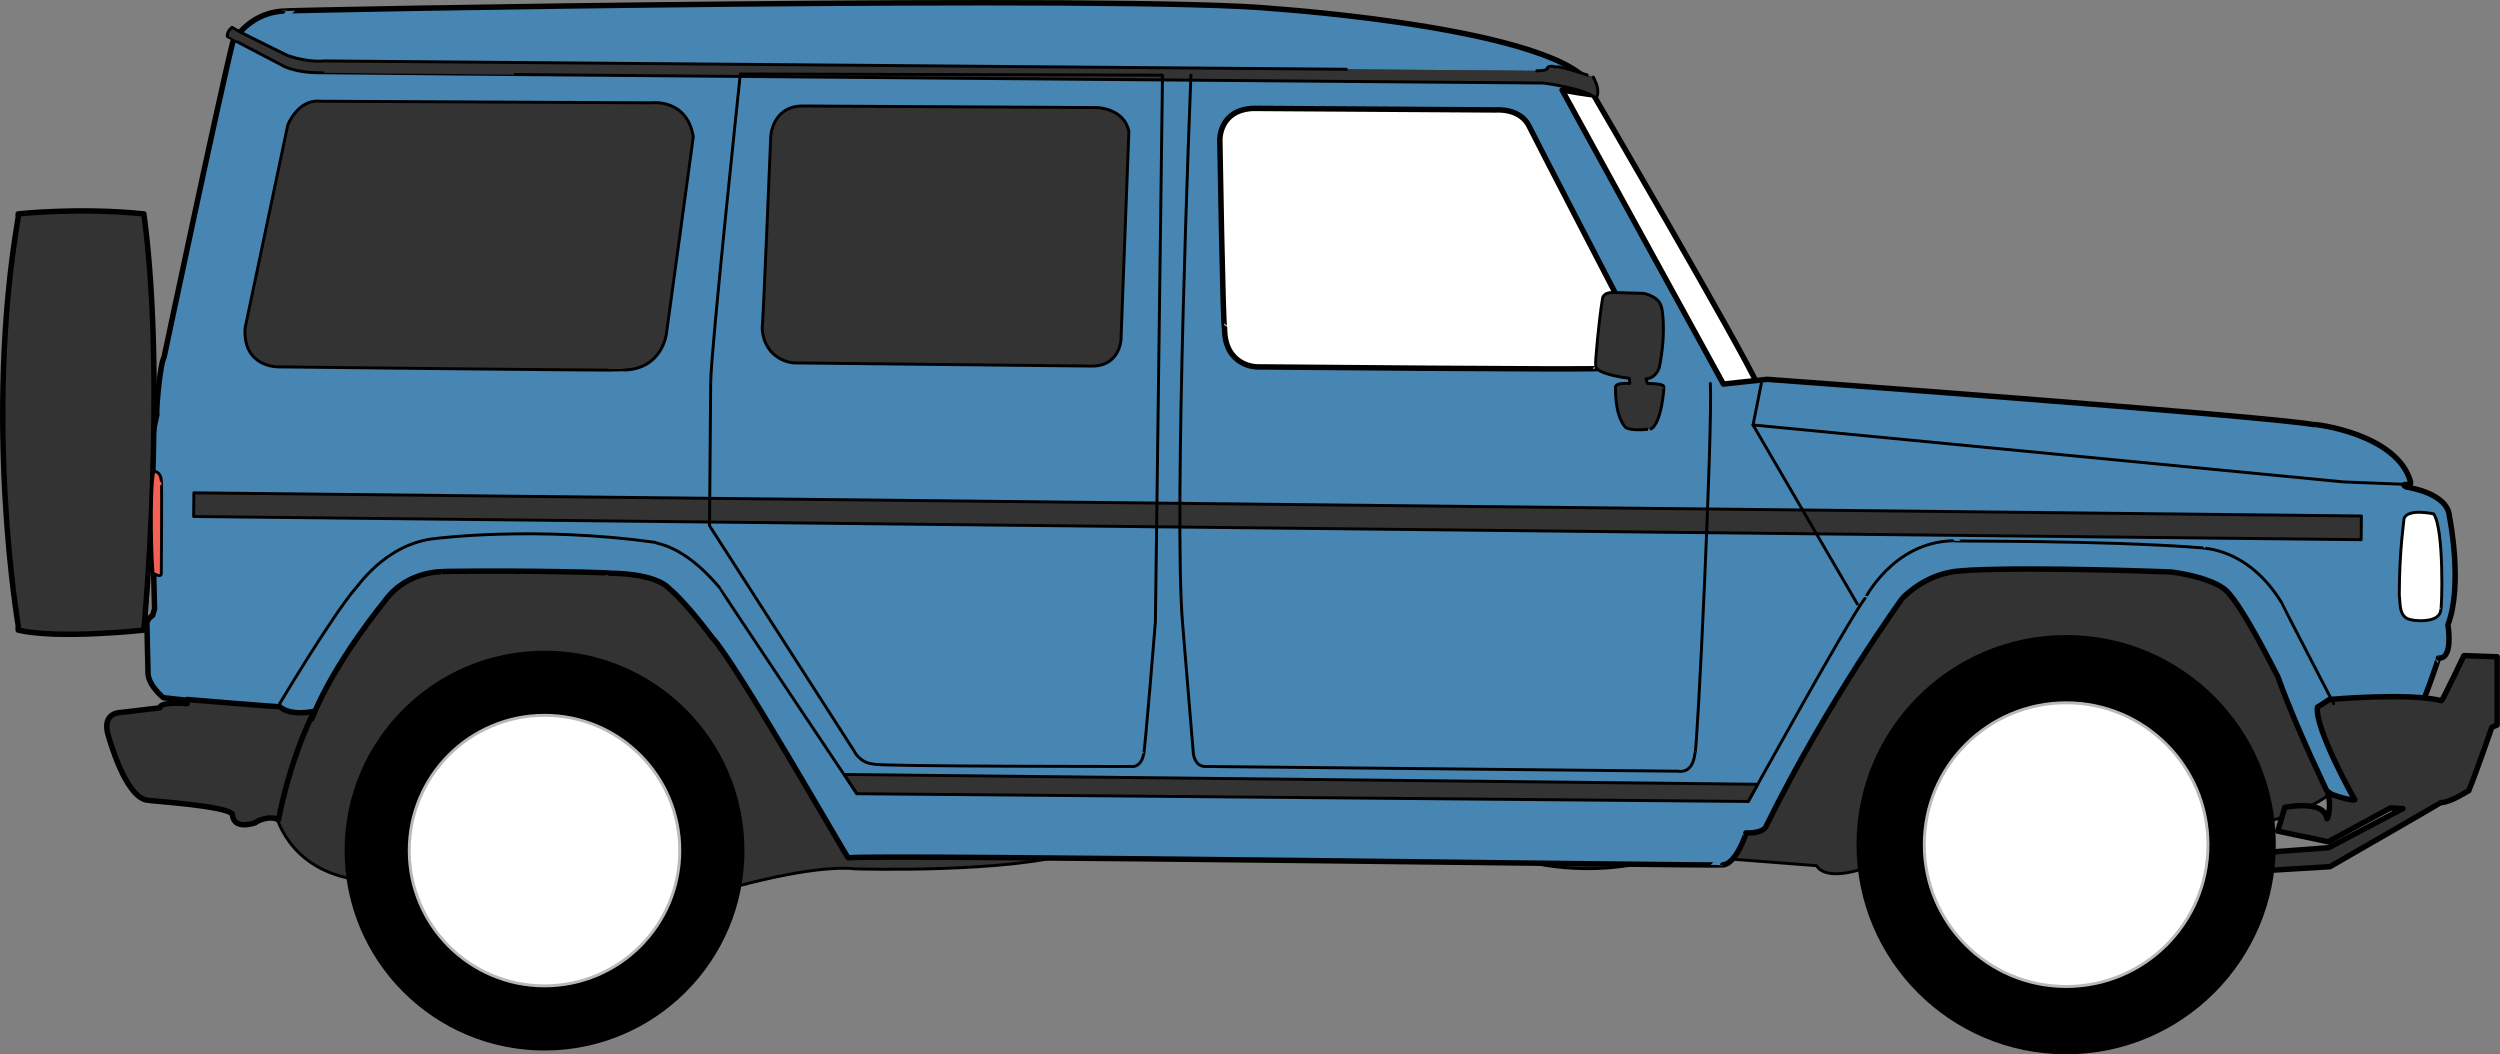 <?xml version="1.0" encoding="UTF-8" standalone="no"?>
<svg
   xmlns:dc="http://purl.org/dc/elements/1.1/"
   xmlns:cc="http://creativecommons.org/ns#"
   xmlns:rdf="http://www.w3.org/1999/02/22-rdf-syntax-ns#"
   xmlns:svg="http://www.w3.org/2000/svg"
   xmlns="http://www.w3.org/2000/svg"
   xmlns:sodipodi="http://sodipodi.sourceforge.net/DTD/sodipodi-0.dtd"
   xmlns:inkscape="http://www.inkscape.org/namespaces/inkscape"
   inkscape:version="1.0 (4035a4fb49, 2020-05-01)"
   sodipodi:docname="4x4.svg"
   id="svg208"
   style="clip-rule:evenodd;fill-rule:evenodd;stroke-linecap:round;stroke-linejoin:round"
   xml:space="preserve"
   version="1.1"
   viewBox="0 0 355.666 150"
   height="150"
   width="355.666"><rect x="0" y="0" width="355.666" height="150" fill="#808080" stroke="none"/><sodipodi:namedview
     fit-margin-bottom="0"
     fit-margin-right="0"
     fit-margin-left="0"
     fit-margin-top="0"
     inkscape:current-layer="cat_4x4_suv_crossover"
     inkscape:window-maximized="1"
     inkscape:window-y="-8"
     inkscape:window-x="-8"
     inkscape:cy="79.270755"
     inkscape:cx="193.95949"
     inkscape:zoom="1.9740064"
     showgrid="false"
     id="namedview210"
     inkscape:window-height="1017"
     inkscape:window-width="1920"
     inkscape:pageshadow="2"
     inkscape:pageopacity="0"
     guidetolerance="10"
     gridtolerance="10"
     objecttolerance="10"
     borderopacity="1"
     bordercolor="#666666"
     pagecolor="#ffffff"
     inkscape:document-rotation="0" /><g
     transform="translate(-0.035,-0.035)"
     id="cat_4x4_suv_crossover"><g
       transform="matrix(5.984,0,0,5.984,-0.176,-0.172)"
       id="g964"><g
         id="g61"><clipPath
           id="_clip1"><rect
             x="0.034"
             y="0.034"
             width="59.436"
             height="25.066"
             id="rect2" /></clipPath><g
           clip-path="url(#_clip1)"
           id="g59"><path
             d="m 36.708,1.934 4.018,7.4 c 0,0 1.099,-0.112 1.099,-0.141 C 41.473,8.376 37.892,2.244 37.892,2.244 37.578,1.963 37.225,1.905 36.987,1.905 c -0.168,0 -0.279,0.029 -0.279,0.029 z"
             style="fill:url(#_Linear2);fill-rule:nonzero"
             id="path5" /><path
             d="m 37.892,2.244 c 0,0 3.581,6.132 3.933,6.949 0,0.029 -1.099,0.141 -1.099,0.141 l -4.018,-7.4 c 0,0 0.649,-0.169 1.184,0.31 z"
             style="fill:#ffffff;stroke:#000000;stroke-width:0.13px"
             id="path7" /><path
             d="m 6.576,19.338 c 0,0 0.263,1.39 1.992,1.616 l 8.721,0.226 c 0,0 2.03,-0.602 3.082,-0.489 0,0 3.721,0.113 5.3,-0.413 0,0.037 10.488,0.188 10.488,0.188 0,0 1.654,0.564 3.646,-0.113 0.037,0 3.42,0.263 3.42,0.263 0,0 0.151,0.376 1.09,0.075 0.075,0.037 9.511,-1.09 9.511,-1.09 0,0 2.18,-0.526 1.879,-1.353 0,0.113 -1.203,-5.714 -1.203,-5.714 L 42.248,11.858 6.463,12.346 c 0,0 -0.864,6.428 0.113,6.992 z"
             style="fill:#333333;fill-rule:nonzero;stroke:#000000;stroke-width:0.07px"
             id="path9" /><path
             d="M 6.755,0.299 C 5.918,0.355 5.57,1.043 5.57,1.032 5.288,2.134 3.935,8.531 3.935,8.531 3.837,8.672 3.738,9.884 3.766,9.884 c -0.324,1.339 -0.099,2.594 -0.084,2.608 -0.015,0.634 0.028,2.016 0.028,2.016 0,0 -0.043,0.141 -0.043,0.155 -0.112,0.07 -0.14,0.169 -0.14,0.169 l 0.028,1.226 c 0.028,0.297 0.366,0.564 0.366,0.564 l 0.508,0.056 c 0,0 0,0.437 -0.014,0.494 -0.014,0.056 3.03,-0.029 3.03,-0.042 0.55,-1.382 1.732,-2.793 1.748,-2.82 0.55,-0.747 1.424,-0.676 1.41,-0.691 2.1,-0.027 3.918,0.029 3.932,0.043 1.161,0.014 1.41,0.366 1.41,0.366 0.399,0.325 1.015,1.156 1.015,1.156 0.578,0.606 3.242,5.3 3.242,5.244 0.398,-0.046 6.484,0.016 11.969,0.078 4.625,0.052 8.823,0.104 8.823,0.091 0.31,-0.014 0.563,-0.747 0.55,-0.761 0.408,0.014 0.478,-0.141 0.478,-0.156 1.509,-3.058 3.257,-5.44 3.243,-5.426 0.761,-0.747 1.564,-0.635 1.564,-0.662 1.692,-0.085 4.835,0.042 4.835,0.042 0.902,0.127 1.198,0.366 1.198,0.366 0.374,0.176 1.34,2.166 1.325,2.115 0.494,1.367 1.184,2.734 1.156,2.706 0.338,0.338 1.212,0.352 1.212,0.352 0,0 0.903,-2.015 0.874,-2.015 0.17,-0.24 0.592,-1.48 0.578,-1.48 0.366,0.042 0.226,-0.79 0.226,-0.79 0.366,-0.958 0.038,-2.57 0.038,-2.57 -0.038,-0.574 -1.02,-0.7 -1.025,-0.705 -0.136,-0.065 0,-0.061 0,-0.061 0.146,0.014 0.085,-0.047 0.099,-0.061 C 57.035,10.349 55.066,10.11 55.047,10.129 53.694,9.903 42.051,9.053 42.051,9.053 L 41.007,9.165 37.173,2.174 c 0,0 0.762,0.14 0.776,0.112 C 37.738,0.75 30.351,0.242 30.351,0.242 29.33,0.137 26.648,0.1 23.441,0.1 16.373,0.1 6.755,0.279 6.755,0.299 Z M 5.57,1.032 c 0,0 10e-4,0 10e-4,0 -10e-4,0 -10e-4,0 -10e-4,0 z"
             style="fill:#4786b3;fill-opacity:1;fill-rule:nonzero"
             id="path11" /><path
             d="m 3.935,8.531 c 0,0 1.354,-6.399 1.636,-7.499 -0.009,0.027 0.338,-0.677 1.184,-0.733 0,-0.029 20.326,-0.395 23.596,-0.056 0,0 7.386,0.507 7.598,2.043 -0.014,0.028 -0.776,-0.112 -0.776,-0.112 l 3.835,6.991 1.043,-0.112 c 0,0 11.643,0.85 12.996,1.076 0.019,-0.019 1.988,0.221 2.298,1.362 -0.014,0.014 0.047,0.075 -0.099,0.061 0,0 -0.136,-0.004 0,0.061 0.005,0.005 0.987,0.132 1.024,0.705 0,0 0.329,1.612 -0.037,2.57 0,0 0.14,0.832 -0.226,0.79 0.014,0 -0.408,1.241 -0.578,1.479 0.029,0 -0.874,2.016 -0.874,2.016 0,0 -0.874,-0.014 -1.212,-0.352 0.028,0.028 -0.662,-1.339 -1.156,-2.706 0.015,0.051 -0.951,-1.939 -1.325,-2.115 0,0 -0.296,-0.239 -1.198,-0.366 0,0 -3.143,-0.127 -4.835,-0.042 0,0.028 -0.803,-0.085 -1.564,0.662 0.014,-0.014 -1.734,2.368 -3.243,5.427 0,0.014 -0.07,0.169 -0.478,0.155 0.013,0.014 -0.24,0.747 -0.55,0.761 0,0.028 -20.059,-0.254 -20.792,-0.169 0,0.056 -2.664,-4.638 -3.242,-5.244 0,0 -0.616,-0.831 -1.015,-1.156 0,0 -0.249,-0.352 -1.41,-0.366 -0.014,-0.014 -1.832,-0.07 -3.932,-0.042 0.014,0.014 -0.86,-0.057 -1.41,0.69 -0.016,0.027 -1.198,1.438 -1.748,2.82 0,0.013 -3.044,0.098 -3.03,0.042 0.014,-0.056 0.014,-0.494 0.014,-0.494 L 3.921,16.622 c 0,0 -0.338,-0.268 -0.366,-0.564 L 3.527,14.832 c 0,0 0.028,-0.099 0.14,-0.169 0,-0.014 0.043,-0.156 0.043,-0.156 0,0 -0.043,-1.381 -0.028,-2.015 -0.015,-0.014 -0.24,-1.269 0.084,-2.608 -0.028,0 0.071,-1.212 0.169,-1.353 z"
             style="fill:none;stroke:#000000;stroke-width:0.13px"
             id="path13" /><path
             d="m 58.078,16.693 c -0.775,-0.198 -2.664,-0.029 -2.664,-0.029 l -0.283,0.184 c -0.068,0.496 0.86,2.165 0.888,2.198 -0.07,0.041 -0.617,-0.137 -0.642,-0.162 0.097,0.31 -0.006,0.656 -0.02,0.614 -0.07,-0.466 -1.001,-0.268 -1.001,-0.268 l -0.169,0.564 1.198,0.253 1.48,-0.803 0.297,0.014 -1.763,0.931 -1.888,0.141 0.056,0.422 1.861,-0.112 c 0,0 2.622,-1.509 2.635,-1.523 0.269,-0.014 0.663,-0.296 0.663,-0.282 0.198,-0.479 0.55,-1.508 0.55,-1.508 l 0.127,-0.056 V 15.65 l -0.789,-0.029 c 0,0 -0.508,1.072 -0.536,1.072 z m -2.701,2.191 c 0,-0.001 -0.001,-0.001 -0.001,-0.002 0,0 0,10e-4 0.001,0.002 z"
             style="fill:#333333;fill-rule:nonzero"
             id="path15" /><clipPath
             id="_clip5"><rect
               x="0.034"
               y="0.034"
               width="59.436"
               height="25.066"
               id="rect17" /></clipPath><g
             clip-path="url(#_clip5)"
             id="g22"><path
               d="m 55.131,16.848 0.283,-0.183 c 0,0 1.888,-0.17 2.664,0.028 0.028,0 0.536,-1.072 0.536,-1.072 l 0.789,0.028 v 1.622 l -0.127,0.056 c 0,0 -0.352,1.029 -0.549,1.508 0,-0.014 -0.396,0.267 -0.663,0.282 -0.014,0.014 -2.636,1.523 -2.636,1.523 l -1.861,0.112 -0.056,-0.423 1.888,-0.14 1.763,-0.931 -0.296,-0.014 -1.48,0.803 -1.199,-0.253 0.169,-0.564 c 0,0 0.931,-0.198 1.001,0.268 0.014,0.042 0.118,-0.306 0.019,-0.616 -0.014,0.014 0.573,0.207 0.644,0.164 0.014,0.043 -0.959,-1.691 -0.889,-2.198 z"
               style="fill:none;stroke:#000000;stroke-width:0.13px"
               id="path20" /></g><path
             d="m 29.036,3.362 c 0,0 0.075,4.474 0.112,4.474 0,0.921 0.771,0.921 0.771,0.921 0,0 8.138,0.074 8.138,0.037 1.09,-0.019 0.94,-0.714 0.94,-0.714 0,0 -2.575,-4.962 -2.594,-5.018 -0.207,-0.47 -0.808,-0.414 -0.808,-0.414 l -5.77,-0.037 c -0.809,0.038 -0.789,0.751 -0.789,0.751 z"
             style="fill:#ffffff;fill-rule:nonzero"
             id="path24" /><path
             d="m 29.825,2.611 5.77,0.037 c 0,0 0.601,-0.056 0.808,0.414 0.019,0.056 2.594,5.018 2.594,5.018 0,0 0.15,0.695 -0.94,0.714 0,0.038 -8.138,-0.037 -8.138,-0.037 0,0 -0.771,0 -0.771,-0.921 -0.037,0 -0.112,-4.474 -0.112,-4.474 0,0 -0.019,-0.713 0.789,-0.751 z"
             style="fill:none;stroke:#000000;stroke-width:0.13px"
             id="path26" /><path
             d="m 18.36,3.269 c 0,0 -0.188,4.604 -0.207,4.567 0.057,0.789 0.752,0.826 0.752,0.826 l 7.067,0.076 c 0.676,0.019 0.714,-0.621 0.714,-0.621 0,0 0.188,-4.924 0.188,-4.961 C 26.761,2.611 26.122,2.592 26.122,2.592 L 19.093,2.554 C 18.398,2.573 18.36,3.269 18.36,3.269 Z"
             style="fill:#333333;fill-opacity:1;fill-rule:nonzero"
             id="path28" /><path
             d="m 19.093,2.554 7.029,0.038 c 0,0 0.64,0.019 0.752,0.564 0,0.037 -0.188,4.962 -0.188,4.962 0,0 -0.037,0.639 -0.714,0.62 L 18.906,8.663 c 0,0 -0.696,-0.038 -0.752,-0.827 0.018,0.037 0.206,-4.567 0.206,-4.567 0,0 0.038,-0.696 0.733,-0.715 z"
             style="fill:none;stroke:#000000;stroke-width:0.07px"
             id="path30" /><path
             d="M 6.877,3.005 5.862,7.836 c -0.057,0.939 0.789,0.921 0.789,0.921 0,0 8.195,0.093 8.213,0.075 0.921,-0.019 1.015,-0.865 1.015,-0.865 0,0 0.639,-4.661 0.639,-4.68 -0.15,-0.92 -0.996,-0.808 -0.996,-0.808 L 7.647,2.441 C 7.624,2.439 7.602,2.438 7.58,2.438 7.1,2.438 6.877,3.005 6.877,3.005 Z"
             style="fill:#333333;fill-opacity:1;fill-rule:nonzero"
             id="path32" /><g
             id="g45"><clipPath
               id="_clip9"><rect
                 x="0.034"
                 y="0.034"
                 width="59.436"
                 height="25.066"
                 id="rect34" /></clipPath><g
               clip-path="url(#_clip9)"
               id="g43"><path
                 d="m 7.647,2.441 7.875,0.038 c 0,0 0.846,-0.112 0.996,0.808 0,0.019 -0.639,4.68 -0.639,4.68 0,0 -0.094,0.846 -1.015,0.865 C 14.846,8.85 6.651,8.757 6.651,8.757 c 0,0 -0.846,0.018 -0.789,-0.921 L 6.877,3.005 c 0,0 0.244,-0.62 0.77,-0.564 z"
                 style="fill:none;stroke:#000000;stroke-width:0.07px"
                 id="path37" /><path
                 d="m 8.228,20.257 c 0,-2.625 2.128,-4.752 4.753,-4.752 2.624,0 4.753,2.127 4.753,4.752 0,2.625 -2.129,4.753 -4.753,4.753 -2.625,0 -4.753,-2.128 -4.753,-4.753"
                 style="fill-rule:nonzero"
                 id="path39" /><path
                 d="m 44.173,20.115 c 0,-2.752 2.231,-4.983 4.984,-4.983 2.753,0 4.984,2.231 4.984,4.983 0,2.754 -2.231,4.985 -4.984,4.985 -2.753,0 -4.984,-2.231 -4.984,-4.985"
                 style="fill-rule:nonzero"
                 id="path41" /></g></g><path
             d="m 9.765,20.257 c 0,1.776 1.44,3.216 3.216,3.216 1.776,0 3.216,-1.44 3.216,-3.216 0,-1.776 -1.44,-3.216 -3.216,-3.216 -1.776,0 -3.216,1.44 -3.216,3.216 z"
             style="fill:#ffffff;fill-rule:nonzero"
             id="path47" /><path
             d="m 9.765,20.257 c 0,-1.776 1.44,-3.216 3.216,-3.216 1.776,0 3.216,1.44 3.216,3.216 0,1.776 -1.44,3.216 -3.216,3.216 -1.776,0 -3.216,-1.44 -3.216,-3.216 z"
             style="fill:none;stroke:#b9b9b9;stroke-width:0.07px"
             id="path49" /><path
             d="m 45.784,20.116 c 0,1.863 1.51,3.372 3.373,3.372 1.863,0 3.373,-1.509 3.373,-3.372 0,-1.862 -1.51,-3.373 -3.373,-3.373 -1.863,0 -3.373,1.511 -3.373,3.373 z"
             style="fill:#ffffff;fill-rule:nonzero"
             id="path51" /><path
             d="m 45.784,20.116 c 0,-1.862 1.51,-3.373 3.374,-3.373 1.862,0 3.371,1.511 3.371,3.373 0,1.863 -1.509,3.372 -3.371,3.372 -1.864,0 -3.374,-1.509 -3.374,-3.372 z"
             style="fill:none;stroke:#b9b9b9;stroke-width:0.07px"
             id="path53" /><path
             d="m 4.485,16.763 c 0,0 -0.648,-0.057 -0.648,0.099 l -0.93,0.112 c 0,0 -0.466,-0.014 -0.297,0.55 0.014,0.029 0.395,1.466 0.931,1.536 0.028,0.015 1.846,0.127 2.016,0.325 0.014,0.042 0,0.381 0.549,0.211 -0.014,-0.014 0.324,-0.197 0.55,-0.07 0,0 0.23,-1.326 0.845,-2.58 0,0 -0.549,0.127 -0.817,-0.113 -0.028,0.015 -2.199,-0.169 -2.199,-0.169 z"
             style="fill:#333333;fill-rule:nonzero"
             id="path55" /><path
             d="m 7.501,16.946 c 0,0 -0.549,0.127 -0.817,-0.112 -0.028,0.014 -2.199,-0.17 -2.199,-0.17 v 0.099 c 0,0 -0.648,-0.057 -0.648,0.099 l -0.93,0.112 c 0,0 -0.466,-0.013 -0.297,0.55 0.014,0.029 0.395,1.466 0.931,1.536 0.028,0.015 1.846,0.128 2.015,0.325 0.014,0.042 0,0.38 0.55,0.211 -0.014,-0.014 0.324,-0.197 0.55,-0.07 0,0 0.23,-1.326 0.845,-2.58 z"
             style="fill:none;stroke:#000000;stroke-width:0.13px"
             id="path57" /></g></g><path
         d="m 0.468,5.12 v 0.084 c -0.827,4.869 0,9.698 0,9.698 v 0.113 c 0.958,0.226 2.988,0 2.988,0 0,0 0.545,-5.864 0,-9.895 C 2.936,5.067 2.431,5.049 1.988,5.049 1.103,5.049 0.468,5.12 0.468,5.12 Z"
         style="fill:#333333;fill-rule:nonzero"
         id="path63" /><g
         id="g116"><clipPath
           id="_clip14"><rect
             x="0.034"
             y="0.034"
             width="59.436"
             height="25.066"
             id="rect65" /></clipPath><g
           clip-path="url(#_clip14)"
           id="g114"><path
             d="m 3.456,15.015 c 0,0 -2.03,0.225 -2.988,0 v -0.113 c 0,0 -0.827,-4.83 0,-9.698 V 5.12 c 0,0 1.428,-0.16 2.988,0 0.545,4.031 0,9.895 0,9.895 z"
             style="fill:none;stroke:#000000;stroke-width:0.13px"
             id="path68" /><clipPath
             id="_clip15"><path
               d="M 4.639,12.315 56.17,12.866 56.176,12.302 4.645,11.751 Z"
               id="path70" /></clipPath><g
             clip-path="url(#_clip15)"
             id="g75"><path
               d="m 4.639,12.315 0.006,-0.564 51.531,0.551 -0.006,0.564 z"
               style="fill:url(#_Linear16);fill-rule:nonzero"
               id="path73" /></g><path
             d="M 56.17,12.866 4.639,12.315 4.645,11.751 56.176,12.302 Z"
             style="fill:#333333;stroke:#000000;stroke-width:0.07px"
             id="path77" /><clipPath
             id="_clip17"><path
               d="m 57.19,12.365 c 0,0.056 -0.113,0.733 -0.113,1.832 0.028,0.113 -0.028,0.508 0.254,0.565 0.056,0.028 0.704,0.112 0.732,-0.226 0.029,0 0.085,-1.917 -0.168,-2.284 0,0 -0.172,-0.039 -0.347,-0.039 -0.158,0 -0.318,0.032 -0.358,0.152 z"
               id="path79" /></clipPath><g
             clip-path="url(#_clip17)"
             id="g84"
             style="fill:#ffffff"><path
               d="m 57.047,14.863 0.029,-2.657 1.076,0.012 -0.028,2.657 z"
               style="fill:#ffffff;fill-rule:nonzero"
               id="path82" /></g><path
             d="m 57.895,12.252 c 0,0 -0.621,-0.14 -0.705,0.113 0,0.056 -0.113,0.733 -0.113,1.832 0.028,0.113 -0.028,0.508 0.254,0.565 0.056,0.028 0.704,0.112 0.732,-0.226 0.029,0 0.085,-1.917 -0.168,-2.284 z"
             style="fill:none;stroke:#000000;stroke-width:0.07px"
             id="path86" /><path
             d="m 3.689,11.244 c 0,0 0.162,-0.025 0.181,0.219 0.018,0 0,2.199 0,2.199 0,0 0.018,0.131 -0.188,0 C 3.644,13.643 3.59,11.703 3.689,11.244 Z"
             style="fill:#f46154;fill-rule:nonzero;stroke:#000000;stroke-width:0.07px"
             id="path88" /><path
             d="m 5.439,0.9 c 0,0.01 1.268,0.668 1.268,0.668 0,0 0.282,0.206 0.997,0.197 0,0.009 29.028,0.244 29.028,0.244 0,0 0.977,0.123 1.24,0.358 0.019,0 0.132,-0.151 -0.056,-0.499 0.009,0 -0.752,-0.263 -0.884,-0.244 0.007,0.007 -0.014,10e-4 -0.044,-0.006 -0.056,-0.011 -0.147,-0.023 -0.171,0.044 0.018,0.009 -0.029,0.056 -0.245,0.056 0.009,0 -28.831,-0.235 -28.831,-0.235 0,0 -0.347,0.047 -0.85,-0.122 C 6.914,1.379 5.73,0.788 5.73,0.788 L 5.552,0.684 c 0,0 -0.122,0.085 -0.113,0.216 z"
             style="fill:url(#_Linear19);fill-rule:nonzero"
             id="path90" /><path
             d="M 5.73,0.788 5.552,0.684 c 0,0 -0.122,0.085 -0.113,0.216 0,0.01 1.269,0.668 1.269,0.668 0,0 0.281,0.206 0.996,0.197 0,0.009 29.028,0.244 29.028,0.244 0,0 0.977,0.123 1.24,0.358 0.019,0 0.132,-0.151 -0.056,-0.499 0.009,0 -0.752,-0.263 -0.883,-0.244 0.018,0.019 -0.179,-0.066 -0.216,0.038 0.018,0.009 -0.029,0.056 -0.245,0.056 0.009,0 -28.831,-0.235 -28.831,-0.235 0,0 -0.347,0.047 -0.85,-0.122 C 6.914,1.38 5.73,0.788 5.73,0.788 Z"
             style="fill:#333333;stroke:#000000;stroke-width:0.07px"
             id="path92" /><path
             d="m 28.349,1.821 c 0,0 -0.422,10.46 -0.197,13.053 0,0.028 0.254,3.073 0.254,3.073 0,0 0.028,0.31 0.282,0.31 0.028,0 11.248,0.112 11.248,0.112 0,0 0.339,0.086 0.395,-0.422 0.057,0.028 0.423,-7.724 0.367,-8.796"
             style="fill:none;stroke:#000000;stroke-width:0.07px"
             id="path94" /><path
             d="M 44.193,14.395 41.713,10.138 41.91,9.151"
             style="fill:none;stroke:#000000;stroke-width:0.07px"
             id="path96" /><path
             d="M 57.19,11.548 55.752,11.492 41.712,10.138"
             style="fill:none;stroke:#000000;stroke-width:0.07px"
             id="path98" /><path
             d="m 17.636,1.793 c 0,0 -0.704,6.625 -0.704,7.33 0,-0.056 -0.028,3.411 -0.028,3.411 l 3.439,5.357 c 0,0 0.127,0.289 0.479,0.31 0,0.056 6.09,0.056 6.09,0.056 0,0 0.239,0.056 0.31,-0.282 0.028,0 0.282,-3.157 0.282,-3.157 L 27.673,1.821 Z"
             style="fill:none;stroke:#000000;stroke-width:0.07px"
             id="path100" /><path
             d="m 41.599,19.089 c 0,0 2.359,-4.281 2.773,-4.826 0,0.019 0.657,-1.334 2.086,-1.372 0,0.019 3.533,-0.019 5.939,0.169 0,0.019 1.071,-0.019 1.88,1.298 0,0.018 1.24,2.405 1.24,2.405"
             style="fill:none;stroke:#000000;stroke-width:0.07px"
             id="path102" /><path
             d="m 6.651,16.819 c 0,0 1.241,-2.086 1.823,-2.781 0.019,0.018 0.696,-1.091 1.936,-1.203 0,0 2.368,-0.301 5.206,0.094 -0.019,0.037 0.639,0.018 1.522,1.071 0,0.019 3.268,4.905 3.268,4.905"
             style="fill:none;stroke:#000000;stroke-width:0.07px"
             id="path104" /><path
             d="M 20.406,18.905 41.599,19.089 41.825,18.68 20.11,18.447 Z"
             style="fill:url(#_Linear20);fill-rule:nonzero"
             id="path106" /><path
             d="M 20.11,18.447 41.825,18.68 41.599,19.089 20.406,18.905 Z"
             style="fill:#333333;stroke:#000000;stroke-width:0.07px"
             id="path108" /><path
             d="m 38.132,7.15 c -0.085,0.507 -0.179,1.55 -0.16,1.569 -0.028,0.216 0.799,0.31 0.799,0.31 0,0 0.019,0.132 0.01,0.122 -0.21,-0.014 -0.292,0.018 -0.324,0.05 -0.027,0.029 -0.014,0.058 -0.014,0.054 0,0.742 0.234,0.92 0.234,0.939 0.16,0.104 0.62,0.038 0.611,0.038 0.254,-0.141 0.319,-1.015 0.301,-1.015 -0.019,-0.066 -0.386,-0.066 -0.386,-0.066 0,0 -0.028,-0.103 -0.037,-0.112 0.244,0 0.319,-0.273 0.319,-0.273 0.179,-0.874 0.057,-1.457 0.048,-1.438 -0.057,-0.254 -0.424,-0.32 -0.424,-0.32 L 38.423,6.99 c -0.015,-0.001 -0.03,-0.002 -0.044,-0.002 -0.247,0 -0.247,0.152 -0.247,0.162 z"
             style="fill:#333333;fill-rule:nonzero"
             id="path110" /><path
             d="m 38.423,6.99 0.686,0.018 c 0,0 0.367,0.066 0.423,0.32 0.01,-0.018 0.132,0.564 -0.047,1.438 0,0 -0.075,0.272 -0.319,0.272 0.009,0.01 0.037,0.113 0.037,0.113 0,0 0.367,0 0.386,0.066 0.018,0 -0.047,0.874 -0.301,1.015 0.009,0 -0.451,0.066 -0.611,-0.038 0,-0.018 -0.235,-0.197 -0.235,-0.939 0,0.009 -0.056,-0.132 0.339,-0.104 0.009,0.01 -0.01,-0.122 -0.01,-0.122 0,0 -0.827,-0.094 -0.799,-0.31 -0.019,-0.019 0.075,-1.062 0.16,-1.569 0,-0.01 0,-0.179 0.291,-0.16 z"
             style="fill:none;stroke:#000000;stroke-width:0.07px"
             id="path112" /></g></g></g></g><defs
     id="defs206"><linearGradient
       gradientTransform="matrix(0,7.429,-7.429,0,39.267,1.905)"
       gradientUnits="userSpaceOnUse"
       y2="0"
       x2="1"
       y1="0"
       x1="0"
       id="_Linear2"><stop
         id="stop119"
         style="stop-color:#f2f3ff;stop-opacity:1"
         offset="0%" /><stop
         id="stop121"
         style="stop-color:#edf4ff;stop-opacity:1"
         offset="100%" /></linearGradient><linearGradient
       gradientTransform="matrix(0.006,-0.564,0.564,0.006,30.405,12.591)"
       gradientUnits="userSpaceOnUse"
       y2="0"
       x2="1"
       y1="0"
       x1="0"
       id="_Linear16"><stop
         id="stop179"
         style="stop-color:#231f20;stop-opacity:1"
         offset="0%" /><stop
         id="stop181"
         style="stop-color:#3b3b3c;stop-opacity:1"
         offset="100%" /></linearGradient><linearGradient
       gradientTransform="matrix(0,-1.682,1.682,0,21.731,2.367)"
       gradientUnits="userSpaceOnUse"
       y2="0"
       x2="1"
       y1="0"
       x1="0"
       id="_Linear19"><stop
         id="stop189"
         style="stop-color:#231f20;stop-opacity:1"
         offset="0%" /><stop
         id="stop191"
         style="stop-color:#595a5c;stop-opacity:1"
         offset="100%" /></linearGradient><linearGradient
       gradientTransform="matrix(0,-0.642,0.642,0,30.968,19.089)"
       gradientUnits="userSpaceOnUse"
       y2="0"
       x2="1"
       y1="0"
       x1="0"
       id="_Linear20"><stop
         id="stop194"
         style="stop-color:#231f20;stop-opacity:1"
         offset="0%" /><stop
         id="stop196"
         style="stop-color:#393839;stop-opacity:1"
         offset="100%" /></linearGradient></defs></svg>
